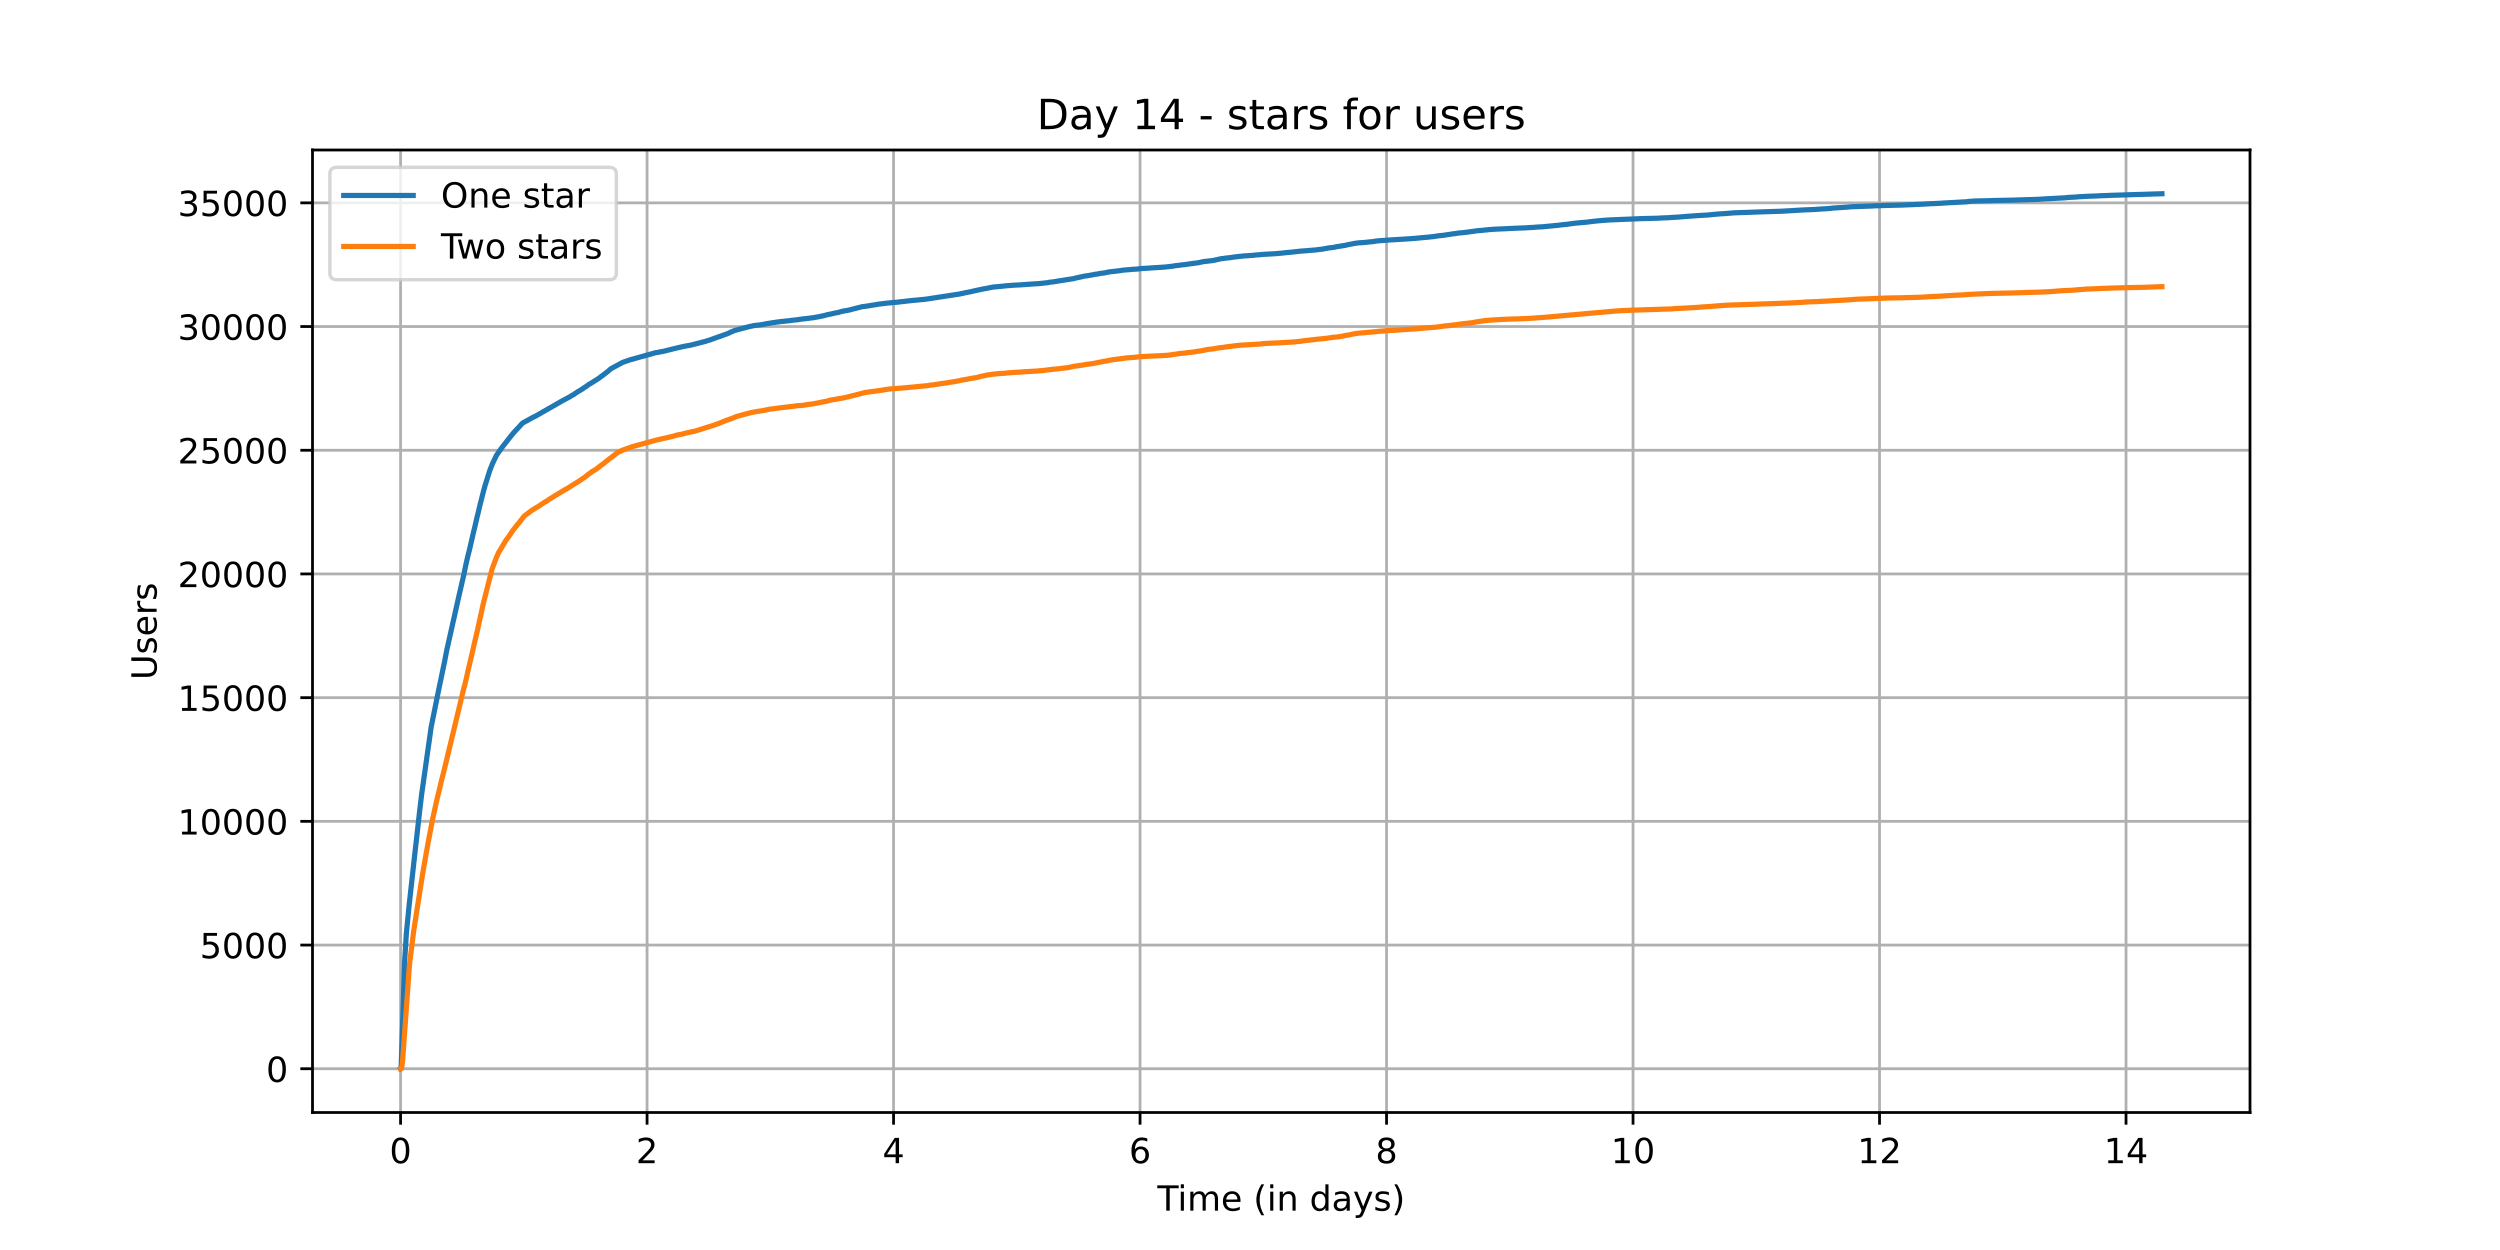 <?xml version="1.0" encoding="utf-8" standalone="no"?>
<!DOCTYPE svg PUBLIC "-//W3C//DTD SVG 1.1//EN"
  "http://www.w3.org/Graphics/SVG/1.1/DTD/svg11.dtd">
<!-- Created with matplotlib (https://matplotlib.org/) -->
<svg height="360pt" version="1.1" viewBox="0 0 720 360" width="720pt" xmlns="http://www.w3.org/2000/svg" xmlns:xlink="http://www.w3.org/1999/xlink">
 <defs>
  <style type="text/css">*{stroke-linecap:butt;stroke-linejoin:round;}</style>
 </defs>
 <g id="figure_1">
  <g id="patch_1">
   <path d="M 0 360 
L 720 360 
L 720 0 
L 0 0 
z
" style="fill:#ffffff;"/>
  </g>
  <g id="axes_1">
   <g id="patch_2">
    <path d="M 90 320.4 
L 648 320.4 
L 648 43.2 
L 90 43.2 
z
" style="fill:#ffffff;"/>
   </g>
   <g id="matplotlib.axis_1">
    <g id="xtick_1">
     <g id="line2d_1">
      <path clip-path="url(#p990f1ba5a4)" d="M 115.364 320.4 
L 115.364 43.2 
" style="fill:none;stroke:#b0b0b0;stroke-linecap:square;stroke-width:0.8;"/>
     </g>
     <g id="line2d_2">
      <defs>
       <path d="M 0 0 
L 0 3.5 
" id="mcb5323c55a" style="stroke:#000000;stroke-width:0.8;"/>
      </defs>
      <g>
       <use style="stroke:#000000;stroke-width:0.8;" x="115.364" xlink:href="#mcb5323c55a" y="320.4"/>
      </g>
     </g>
     <g id="text_1">
      <!-- 0 -->
      <g transform="translate(112.182 334.998)scale(0.1 -0.1)">
       <defs>
        <path d="M 31.781 66.406 
Q 24.172 66.406 20.328 58.906 
Q 16.5 51.422 16.5 36.375 
Q 16.5 21.391 20.328 13.891 
Q 24.172 6.391 31.781 6.391 
Q 39.453 6.391 43.281 13.891 
Q 47.125 21.391 47.125 36.375 
Q 47.125 51.422 43.281 58.906 
Q 39.453 66.406 31.781 66.406 
z
M 31.781 74.219 
Q 44.047 74.219 50.516 64.516 
Q 56.984 54.828 56.984 36.375 
Q 56.984 17.969 50.516 8.266 
Q 44.047 -1.422 31.781 -1.422 
Q 19.531 -1.422 13.062 8.266 
Q 6.594 17.969 6.594 36.375 
Q 6.594 54.828 13.062 64.516 
Q 19.531 74.219 31.781 74.219 
z
" id="DejaVuSans-48"/>
       </defs>
       <use xlink:href="#DejaVuSans-48"/>
      </g>
     </g>
    </g>
    <g id="xtick_2">
     <g id="line2d_3">
      <path clip-path="url(#p990f1ba5a4)" d="M 186.354 320.4 
L 186.354 43.2 
" style="fill:none;stroke:#b0b0b0;stroke-linecap:square;stroke-width:0.8;"/>
     </g>
     <g id="line2d_4">
      <g>
       <use style="stroke:#000000;stroke-width:0.8;" x="186.354" xlink:href="#mcb5323c55a" y="320.4"/>
      </g>
     </g>
     <g id="text_2">
      <!-- 2 -->
      <g transform="translate(183.173 334.998)scale(0.1 -0.1)">
       <defs>
        <path d="M 19.188 8.297 
L 53.609 8.297 
L 53.609 0 
L 7.328 0 
L 7.328 8.297 
Q 12.938 14.109 22.625 23.891 
Q 32.328 33.688 34.812 36.531 
Q 39.547 41.844 41.422 45.531 
Q 43.312 49.219 43.312 52.781 
Q 43.312 58.594 39.234 62.25 
Q 35.156 65.922 28.609 65.922 
Q 23.969 65.922 18.812 64.312 
Q 13.672 62.703 7.812 59.422 
L 7.812 69.391 
Q 13.766 71.781 18.938 73 
Q 24.125 74.219 28.422 74.219 
Q 39.75 74.219 46.484 68.547 
Q 53.219 62.891 53.219 53.422 
Q 53.219 48.922 51.531 44.891 
Q 49.859 40.875 45.406 35.406 
Q 44.188 33.984 37.641 27.219 
Q 31.109 20.453 19.188 8.297 
z
" id="DejaVuSans-50"/>
       </defs>
       <use xlink:href="#DejaVuSans-50"/>
      </g>
     </g>
    </g>
    <g id="xtick_3">
     <g id="line2d_5">
      <path clip-path="url(#p990f1ba5a4)" d="M 257.344 320.4 
L 257.344 43.2 
" style="fill:none;stroke:#b0b0b0;stroke-linecap:square;stroke-width:0.8;"/>
     </g>
     <g id="line2d_6">
      <g>
       <use style="stroke:#000000;stroke-width:0.8;" x="257.344" xlink:href="#mcb5323c55a" y="320.4"/>
      </g>
     </g>
     <g id="text_3">
      <!-- 4 -->
      <g transform="translate(254.163 334.998)scale(0.1 -0.1)">
       <defs>
        <path d="M 37.797 64.312 
L 12.891 25.391 
L 37.797 25.391 
z
M 35.203 72.906 
L 47.609 72.906 
L 47.609 25.391 
L 58.016 25.391 
L 58.016 17.188 
L 47.609 17.188 
L 47.609 0 
L 37.797 0 
L 37.797 17.188 
L 4.891 17.188 
L 4.891 26.703 
z
" id="DejaVuSans-52"/>
       </defs>
       <use xlink:href="#DejaVuSans-52"/>
      </g>
     </g>
    </g>
    <g id="xtick_4">
     <g id="line2d_7">
      <path clip-path="url(#p990f1ba5a4)" d="M 328.334 320.4 
L 328.334 43.2 
" style="fill:none;stroke:#b0b0b0;stroke-linecap:square;stroke-width:0.8;"/>
     </g>
     <g id="line2d_8">
      <g>
       <use style="stroke:#000000;stroke-width:0.8;" x="328.334" xlink:href="#mcb5323c55a" y="320.4"/>
      </g>
     </g>
     <g id="text_4">
      <!-- 6 -->
      <g transform="translate(325.153 334.998)scale(0.1 -0.1)">
       <defs>
        <path d="M 33.016 40.375 
Q 26.375 40.375 22.484 35.828 
Q 18.609 31.297 18.609 23.391 
Q 18.609 15.531 22.484 10.953 
Q 26.375 6.391 33.016 6.391 
Q 39.656 6.391 43.531 10.953 
Q 47.406 15.531 47.406 23.391 
Q 47.406 31.297 43.531 35.828 
Q 39.656 40.375 33.016 40.375 
z
M 52.594 71.297 
L 52.594 62.312 
Q 48.875 64.062 45.094 64.984 
Q 41.312 65.922 37.594 65.922 
Q 27.828 65.922 22.672 59.328 
Q 17.531 52.734 16.797 39.406 
Q 19.672 43.656 24.016 45.922 
Q 28.375 48.188 33.594 48.188 
Q 44.578 48.188 50.953 41.516 
Q 57.328 34.859 57.328 23.391 
Q 57.328 12.156 50.688 5.359 
Q 44.047 -1.422 33.016 -1.422 
Q 20.359 -1.422 13.672 8.266 
Q 6.984 17.969 6.984 36.375 
Q 6.984 53.656 15.188 63.938 
Q 23.391 74.219 37.203 74.219 
Q 40.922 74.219 44.703 73.484 
Q 48.484 72.75 52.594 71.297 
z
" id="DejaVuSans-54"/>
       </defs>
       <use xlink:href="#DejaVuSans-54"/>
      </g>
     </g>
    </g>
    <g id="xtick_5">
     <g id="line2d_9">
      <path clip-path="url(#p990f1ba5a4)" d="M 399.324 320.4 
L 399.324 43.2 
" style="fill:none;stroke:#b0b0b0;stroke-linecap:square;stroke-width:0.8;"/>
     </g>
     <g id="line2d_10">
      <g>
       <use style="stroke:#000000;stroke-width:0.8;" x="399.324" xlink:href="#mcb5323c55a" y="320.4"/>
      </g>
     </g>
     <g id="text_5">
      <!-- 8 -->
      <g transform="translate(396.143 334.998)scale(0.1 -0.1)">
       <defs>
        <path d="M 31.781 34.625 
Q 24.75 34.625 20.719 30.859 
Q 16.703 27.094 16.703 20.516 
Q 16.703 13.922 20.719 10.156 
Q 24.75 6.391 31.781 6.391 
Q 38.812 6.391 42.859 10.172 
Q 46.922 13.969 46.922 20.516 
Q 46.922 27.094 42.891 30.859 
Q 38.875 34.625 31.781 34.625 
z
M 21.922 38.812 
Q 15.578 40.375 12.031 44.719 
Q 8.5 49.078 8.5 55.328 
Q 8.5 64.062 14.719 69.141 
Q 20.953 74.219 31.781 74.219 
Q 42.672 74.219 48.875 69.141 
Q 55.078 64.062 55.078 55.328 
Q 55.078 49.078 51.531 44.719 
Q 48 40.375 41.703 38.812 
Q 48.828 37.156 52.797 32.312 
Q 56.781 27.484 56.781 20.516 
Q 56.781 9.906 50.312 4.234 
Q 43.844 -1.422 31.781 -1.422 
Q 19.734 -1.422 13.25 4.234 
Q 6.781 9.906 6.781 20.516 
Q 6.781 27.484 10.781 32.312 
Q 14.797 37.156 21.922 38.812 
z
M 18.312 54.391 
Q 18.312 48.734 21.844 45.562 
Q 25.391 42.391 31.781 42.391 
Q 38.141 42.391 41.719 45.562 
Q 45.312 48.734 45.312 54.391 
Q 45.312 60.062 41.719 63.234 
Q 38.141 66.406 31.781 66.406 
Q 25.391 66.406 21.844 63.234 
Q 18.312 60.062 18.312 54.391 
z
" id="DejaVuSans-56"/>
       </defs>
       <use xlink:href="#DejaVuSans-56"/>
      </g>
     </g>
    </g>
    <g id="xtick_6">
     <g id="line2d_11">
      <path clip-path="url(#p990f1ba5a4)" d="M 470.314 320.4 
L 470.314 43.2 
" style="fill:none;stroke:#b0b0b0;stroke-linecap:square;stroke-width:0.8;"/>
     </g>
     <g id="line2d_12">
      <g>
       <use style="stroke:#000000;stroke-width:0.8;" x="470.314" xlink:href="#mcb5323c55a" y="320.4"/>
      </g>
     </g>
     <g id="text_6">
      <!-- 10 -->
      <g transform="translate(463.952 334.998)scale(0.1 -0.1)">
       <defs>
        <path d="M 12.406 8.297 
L 28.516 8.297 
L 28.516 63.922 
L 10.984 60.406 
L 10.984 69.391 
L 28.422 72.906 
L 38.281 72.906 
L 38.281 8.297 
L 54.391 8.297 
L 54.391 0 
L 12.406 0 
z
" id="DejaVuSans-49"/>
       </defs>
       <use xlink:href="#DejaVuSans-49"/>
       <use x="63.623" xlink:href="#DejaVuSans-48"/>
      </g>
     </g>
    </g>
    <g id="xtick_7">
     <g id="line2d_13">
      <path clip-path="url(#p990f1ba5a4)" d="M 541.305 320.4 
L 541.305 43.2 
" style="fill:none;stroke:#b0b0b0;stroke-linecap:square;stroke-width:0.8;"/>
     </g>
     <g id="line2d_14">
      <g>
       <use style="stroke:#000000;stroke-width:0.8;" x="541.305" xlink:href="#mcb5323c55a" y="320.4"/>
      </g>
     </g>
     <g id="text_7">
      <!-- 12 -->
      <g transform="translate(534.942 334.998)scale(0.1 -0.1)">
       <use xlink:href="#DejaVuSans-49"/>
       <use x="63.623" xlink:href="#DejaVuSans-50"/>
      </g>
     </g>
    </g>
    <g id="xtick_8">
     <g id="line2d_15">
      <path clip-path="url(#p990f1ba5a4)" d="M 612.295 320.4 
L 612.295 43.2 
" style="fill:none;stroke:#b0b0b0;stroke-linecap:square;stroke-width:0.8;"/>
     </g>
     <g id="line2d_16">
      <g>
       <use style="stroke:#000000;stroke-width:0.8;" x="612.295" xlink:href="#mcb5323c55a" y="320.4"/>
      </g>
     </g>
     <g id="text_8">
      <!-- 14 -->
      <g transform="translate(605.932 334.998)scale(0.1 -0.1)">
       <use xlink:href="#DejaVuSans-49"/>
       <use x="63.623" xlink:href="#DejaVuSans-52"/>
      </g>
     </g>
    </g>
    <g id="text_9">
     <!-- Time (in days) -->
     <g transform="translate(333.327 348.677)scale(0.1 -0.1)">
      <defs>
       <path d="M -0.297 72.906 
L 61.375 72.906 
L 61.375 64.594 
L 35.5 64.594 
L 35.5 0 
L 25.594 0 
L 25.594 64.594 
L -0.297 64.594 
z
" id="DejaVuSans-84"/>
       <path d="M 9.422 54.688 
L 18.406 54.688 
L 18.406 0 
L 9.422 0 
z
M 9.422 75.984 
L 18.406 75.984 
L 18.406 64.594 
L 9.422 64.594 
z
" id="DejaVuSans-105"/>
       <path d="M 52 44.188 
Q 55.375 50.25 60.062 53.125 
Q 64.75 56 71.094 56 
Q 79.641 56 84.281 50.016 
Q 88.922 44.047 88.922 33.016 
L 88.922 0 
L 79.891 0 
L 79.891 32.719 
Q 79.891 40.578 77.094 44.375 
Q 74.312 48.188 68.609 48.188 
Q 61.625 48.188 57.562 43.547 
Q 53.516 38.922 53.516 30.906 
L 53.516 0 
L 44.484 0 
L 44.484 32.719 
Q 44.484 40.625 41.703 44.406 
Q 38.922 48.188 33.109 48.188 
Q 26.219 48.188 22.156 43.531 
Q 18.109 38.875 18.109 30.906 
L 18.109 0 
L 9.078 0 
L 9.078 54.688 
L 18.109 54.688 
L 18.109 46.188 
Q 21.188 51.219 25.484 53.609 
Q 29.781 56 35.688 56 
Q 41.656 56 45.828 52.969 
Q 50 49.953 52 44.188 
z
" id="DejaVuSans-109"/>
       <path d="M 56.203 29.594 
L 56.203 25.203 
L 14.891 25.203 
Q 15.484 15.922 20.484 11.062 
Q 25.484 6.203 34.422 6.203 
Q 39.594 6.203 44.453 7.469 
Q 49.312 8.734 54.109 11.281 
L 54.109 2.781 
Q 49.266 0.734 44.188 -0.344 
Q 39.109 -1.422 33.891 -1.422 
Q 20.797 -1.422 13.156 6.188 
Q 5.516 13.812 5.516 26.812 
Q 5.516 40.234 12.766 48.109 
Q 20.016 56 32.328 56 
Q 43.359 56 49.781 48.891 
Q 56.203 41.797 56.203 29.594 
z
M 47.219 32.234 
Q 47.125 39.594 43.094 43.984 
Q 39.062 48.391 32.422 48.391 
Q 24.906 48.391 20.391 44.141 
Q 15.875 39.891 15.188 32.172 
z
" id="DejaVuSans-101"/>
       <path id="DejaVuSans-32"/>
       <path d="M 31 75.875 
Q 24.469 64.656 21.281 53.656 
Q 18.109 42.672 18.109 31.391 
Q 18.109 20.125 21.312 9.062 
Q 24.516 -2 31 -13.188 
L 23.188 -13.188 
Q 15.875 -1.703 12.234 9.375 
Q 8.594 20.453 8.594 31.391 
Q 8.594 42.281 12.203 53.312 
Q 15.828 64.359 23.188 75.875 
z
" id="DejaVuSans-40"/>
       <path d="M 54.891 33.016 
L 54.891 0 
L 45.906 0 
L 45.906 32.719 
Q 45.906 40.484 42.875 44.328 
Q 39.844 48.188 33.797 48.188 
Q 26.516 48.188 22.312 43.547 
Q 18.109 38.922 18.109 30.906 
L 18.109 0 
L 9.078 0 
L 9.078 54.688 
L 18.109 54.688 
L 18.109 46.188 
Q 21.344 51.125 25.703 53.562 
Q 30.078 56 35.797 56 
Q 45.219 56 50.047 50.172 
Q 54.891 44.344 54.891 33.016 
z
" id="DejaVuSans-110"/>
       <path d="M 45.406 46.391 
L 45.406 75.984 
L 54.391 75.984 
L 54.391 0 
L 45.406 0 
L 45.406 8.203 
Q 42.578 3.328 38.25 0.953 
Q 33.938 -1.422 27.875 -1.422 
Q 17.969 -1.422 11.734 6.484 
Q 5.516 14.406 5.516 27.297 
Q 5.516 40.188 11.734 48.094 
Q 17.969 56 27.875 56 
Q 33.938 56 38.25 53.625 
Q 42.578 51.266 45.406 46.391 
z
M 14.797 27.297 
Q 14.797 17.391 18.875 11.75 
Q 22.953 6.109 30.078 6.109 
Q 37.203 6.109 41.297 11.75 
Q 45.406 17.391 45.406 27.297 
Q 45.406 37.203 41.297 42.844 
Q 37.203 48.484 30.078 48.484 
Q 22.953 48.484 18.875 42.844 
Q 14.797 37.203 14.797 27.297 
z
" id="DejaVuSans-100"/>
       <path d="M 34.281 27.484 
Q 23.391 27.484 19.188 25 
Q 14.984 22.516 14.984 16.5 
Q 14.984 11.719 18.141 8.906 
Q 21.297 6.109 26.703 6.109 
Q 34.188 6.109 38.703 11.406 
Q 43.219 16.703 43.219 25.484 
L 43.219 27.484 
z
M 52.203 31.203 
L 52.203 0 
L 43.219 0 
L 43.219 8.297 
Q 40.141 3.328 35.547 0.953 
Q 30.953 -1.422 24.312 -1.422 
Q 15.922 -1.422 10.953 3.297 
Q 6 8.016 6 15.922 
Q 6 25.141 12.172 29.828 
Q 18.359 34.516 30.609 34.516 
L 43.219 34.516 
L 43.219 35.406 
Q 43.219 41.609 39.141 45 
Q 35.062 48.391 27.688 48.391 
Q 23 48.391 18.547 47.266 
Q 14.109 46.141 10.016 43.891 
L 10.016 52.203 
Q 14.938 54.109 19.578 55.047 
Q 24.219 56 28.609 56 
Q 40.484 56 46.344 49.844 
Q 52.203 43.703 52.203 31.203 
z
" id="DejaVuSans-97"/>
       <path d="M 32.172 -5.078 
Q 28.375 -14.844 24.75 -17.812 
Q 21.141 -20.797 15.094 -20.797 
L 7.906 -20.797 
L 7.906 -13.281 
L 13.188 -13.281 
Q 16.891 -13.281 18.938 -11.516 
Q 21 -9.766 23.484 -3.219 
L 25.094 0.875 
L 2.984 54.688 
L 12.5 54.688 
L 29.594 11.922 
L 46.688 54.688 
L 56.203 54.688 
z
" id="DejaVuSans-121"/>
       <path d="M 44.281 53.078 
L 44.281 44.578 
Q 40.484 46.531 36.375 47.5 
Q 32.281 48.484 27.875 48.484 
Q 21.188 48.484 17.844 46.438 
Q 14.5 44.391 14.5 40.281 
Q 14.5 37.156 16.891 35.375 
Q 19.281 33.594 26.516 31.984 
L 29.594 31.297 
Q 39.156 29.25 43.188 25.516 
Q 47.219 21.781 47.219 15.094 
Q 47.219 7.469 41.188 3.016 
Q 35.156 -1.422 24.609 -1.422 
Q 20.219 -1.422 15.453 -0.562 
Q 10.688 0.297 5.422 2 
L 5.422 11.281 
Q 10.406 8.688 15.234 7.391 
Q 20.062 6.109 24.812 6.109 
Q 31.156 6.109 34.562 8.281 
Q 37.984 10.453 37.984 14.406 
Q 37.984 18.062 35.516 20.016 
Q 33.062 21.969 24.703 23.781 
L 21.578 24.516 
Q 13.234 26.266 9.516 29.906 
Q 5.812 33.547 5.812 39.891 
Q 5.812 47.609 11.281 51.797 
Q 16.75 56 26.812 56 
Q 31.781 56 36.172 55.266 
Q 40.578 54.547 44.281 53.078 
z
" id="DejaVuSans-115"/>
       <path d="M 8.016 75.875 
L 15.828 75.875 
Q 23.141 64.359 26.781 53.312 
Q 30.422 42.281 30.422 31.391 
Q 30.422 20.453 26.781 9.375 
Q 23.141 -1.703 15.828 -13.188 
L 8.016 -13.188 
Q 14.5 -2 17.703 9.062 
Q 20.906 20.125 20.906 31.391 
Q 20.906 42.672 17.703 53.656 
Q 14.5 64.656 8.016 75.875 
z
" id="DejaVuSans-41"/>
      </defs>
      <use xlink:href="#DejaVuSans-84"/>
      <use x="57.959" xlink:href="#DejaVuSans-105"/>
      <use x="85.742" xlink:href="#DejaVuSans-109"/>
      <use x="183.154" xlink:href="#DejaVuSans-101"/>
      <use x="244.678" xlink:href="#DejaVuSans-32"/>
      <use x="276.465" xlink:href="#DejaVuSans-40"/>
      <use x="315.479" xlink:href="#DejaVuSans-105"/>
      <use x="343.262" xlink:href="#DejaVuSans-110"/>
      <use x="406.641" xlink:href="#DejaVuSans-32"/>
      <use x="438.428" xlink:href="#DejaVuSans-100"/>
      <use x="501.904" xlink:href="#DejaVuSans-97"/>
      <use x="563.184" xlink:href="#DejaVuSans-121"/>
      <use x="622.363" xlink:href="#DejaVuSans-115"/>
      <use x="674.463" xlink:href="#DejaVuSans-41"/>
     </g>
    </g>
   </g>
   <g id="matplotlib.axis_2">
    <g id="ytick_1">
     <g id="line2d_17">
      <path clip-path="url(#p990f1ba5a4)" d="M 90 307.8 
L 648 307.8 
" style="fill:none;stroke:#b0b0b0;stroke-linecap:square;stroke-width:0.8;"/>
     </g>
     <g id="line2d_18">
      <defs>
       <path d="M 0 0 
L -3.5 0 
" id="m78ebb5dec0" style="stroke:#000000;stroke-width:0.8;"/>
      </defs>
      <g>
       <use style="stroke:#000000;stroke-width:0.8;" x="90" xlink:href="#m78ebb5dec0" y="307.8"/>
      </g>
     </g>
     <g id="text_10">
      <!-- 0 -->
      <g transform="translate(76.638 311.599)scale(0.1 -0.1)">
       <use xlink:href="#DejaVuSans-48"/>
      </g>
     </g>
    </g>
    <g id="ytick_2">
     <g id="line2d_19">
      <path clip-path="url(#p990f1ba5a4)" d="M 90 272.175 
L 648 272.175 
" style="fill:none;stroke:#b0b0b0;stroke-linecap:square;stroke-width:0.8;"/>
     </g>
     <g id="line2d_20">
      <g>
       <use style="stroke:#000000;stroke-width:0.8;" x="90" xlink:href="#m78ebb5dec0" y="272.175"/>
      </g>
     </g>
     <g id="text_11">
      <!-- 5000 -->
      <g transform="translate(57.55 275.974)scale(0.1 -0.1)">
       <defs>
        <path d="M 10.797 72.906 
L 49.516 72.906 
L 49.516 64.594 
L 19.828 64.594 
L 19.828 46.734 
Q 21.969 47.469 24.109 47.828 
Q 26.266 48.188 28.422 48.188 
Q 40.625 48.188 47.75 41.5 
Q 54.891 34.812 54.891 23.391 
Q 54.891 11.625 47.562 5.094 
Q 40.234 -1.422 26.906 -1.422 
Q 22.312 -1.422 17.547 -0.641 
Q 12.797 0.141 7.719 1.703 
L 7.719 11.625 
Q 12.109 9.234 16.797 8.062 
Q 21.484 6.891 26.703 6.891 
Q 35.156 6.891 40.078 11.328 
Q 45.016 15.766 45.016 23.391 
Q 45.016 31 40.078 35.438 
Q 35.156 39.891 26.703 39.891 
Q 22.75 39.891 18.812 39.016 
Q 14.891 38.141 10.797 36.281 
z
" id="DejaVuSans-53"/>
       </defs>
       <use xlink:href="#DejaVuSans-53"/>
       <use x="63.623" xlink:href="#DejaVuSans-48"/>
       <use x="127.246" xlink:href="#DejaVuSans-48"/>
       <use x="190.869" xlink:href="#DejaVuSans-48"/>
      </g>
     </g>
    </g>
    <g id="ytick_3">
     <g id="line2d_21">
      <path clip-path="url(#p990f1ba5a4)" d="M 90 236.549 
L 648 236.549 
" style="fill:none;stroke:#b0b0b0;stroke-linecap:square;stroke-width:0.8;"/>
     </g>
     <g id="line2d_22">
      <g>
       <use style="stroke:#000000;stroke-width:0.8;" x="90" xlink:href="#m78ebb5dec0" y="236.549"/>
      </g>
     </g>
     <g id="text_12">
      <!-- 10000 -->
      <g transform="translate(51.188 240.348)scale(0.1 -0.1)">
       <use xlink:href="#DejaVuSans-49"/>
       <use x="63.623" xlink:href="#DejaVuSans-48"/>
       <use x="127.246" xlink:href="#DejaVuSans-48"/>
       <use x="190.869" xlink:href="#DejaVuSans-48"/>
       <use x="254.492" xlink:href="#DejaVuSans-48"/>
      </g>
     </g>
    </g>
    <g id="ytick_4">
     <g id="line2d_23">
      <path clip-path="url(#p990f1ba5a4)" d="M 90 200.924 
L 648 200.924 
" style="fill:none;stroke:#b0b0b0;stroke-linecap:square;stroke-width:0.8;"/>
     </g>
     <g id="line2d_24">
      <g>
       <use style="stroke:#000000;stroke-width:0.8;" x="90" xlink:href="#m78ebb5dec0" y="200.924"/>
      </g>
     </g>
     <g id="text_13">
      <!-- 15000 -->
      <g transform="translate(51.188 204.723)scale(0.1 -0.1)">
       <use xlink:href="#DejaVuSans-49"/>
       <use x="63.623" xlink:href="#DejaVuSans-53"/>
       <use x="127.246" xlink:href="#DejaVuSans-48"/>
       <use x="190.869" xlink:href="#DejaVuSans-48"/>
       <use x="254.492" xlink:href="#DejaVuSans-48"/>
      </g>
     </g>
    </g>
    <g id="ytick_5">
     <g id="line2d_25">
      <path clip-path="url(#p990f1ba5a4)" d="M 90 165.298 
L 648 165.298 
" style="fill:none;stroke:#b0b0b0;stroke-linecap:square;stroke-width:0.8;"/>
     </g>
     <g id="line2d_26">
      <g>
       <use style="stroke:#000000;stroke-width:0.8;" x="90" xlink:href="#m78ebb5dec0" y="165.298"/>
      </g>
     </g>
     <g id="text_14">
      <!-- 20000 -->
      <g transform="translate(51.188 169.098)scale(0.1 -0.1)">
       <use xlink:href="#DejaVuSans-50"/>
       <use x="63.623" xlink:href="#DejaVuSans-48"/>
       <use x="127.246" xlink:href="#DejaVuSans-48"/>
       <use x="190.869" xlink:href="#DejaVuSans-48"/>
       <use x="254.492" xlink:href="#DejaVuSans-48"/>
      </g>
     </g>
    </g>
    <g id="ytick_6">
     <g id="line2d_27">
      <path clip-path="url(#p990f1ba5a4)" d="M 90 129.673 
L 648 129.673 
" style="fill:none;stroke:#b0b0b0;stroke-linecap:square;stroke-width:0.8;"/>
     </g>
     <g id="line2d_28">
      <g>
       <use style="stroke:#000000;stroke-width:0.8;" x="90" xlink:href="#m78ebb5dec0" y="129.673"/>
      </g>
     </g>
     <g id="text_15">
      <!-- 25000 -->
      <g transform="translate(51.188 133.472)scale(0.1 -0.1)">
       <use xlink:href="#DejaVuSans-50"/>
       <use x="63.623" xlink:href="#DejaVuSans-53"/>
       <use x="127.246" xlink:href="#DejaVuSans-48"/>
       <use x="190.869" xlink:href="#DejaVuSans-48"/>
       <use x="254.492" xlink:href="#DejaVuSans-48"/>
      </g>
     </g>
    </g>
    <g id="ytick_7">
     <g id="line2d_29">
      <path clip-path="url(#p990f1ba5a4)" d="M 90 94.047 
L 648 94.047 
" style="fill:none;stroke:#b0b0b0;stroke-linecap:square;stroke-width:0.8;"/>
     </g>
     <g id="line2d_30">
      <g>
       <use style="stroke:#000000;stroke-width:0.8;" x="90" xlink:href="#m78ebb5dec0" y="94.047"/>
      </g>
     </g>
     <g id="text_16">
      <!-- 30000 -->
      <g transform="translate(51.188 97.847)scale(0.1 -0.1)">
       <defs>
        <path d="M 40.578 39.312 
Q 47.656 37.797 51.625 33 
Q 55.609 28.219 55.609 21.188 
Q 55.609 10.406 48.188 4.484 
Q 40.766 -1.422 27.094 -1.422 
Q 22.516 -1.422 17.656 -0.516 
Q 12.797 0.391 7.625 2.203 
L 7.625 11.719 
Q 11.719 9.328 16.594 8.109 
Q 21.484 6.891 26.812 6.891 
Q 36.078 6.891 40.938 10.547 
Q 45.797 14.203 45.797 21.188 
Q 45.797 27.641 41.281 31.266 
Q 36.766 34.906 28.719 34.906 
L 20.219 34.906 
L 20.219 43.016 
L 29.109 43.016 
Q 36.375 43.016 40.234 45.922 
Q 44.094 48.828 44.094 54.297 
Q 44.094 59.906 40.109 62.906 
Q 36.141 65.922 28.719 65.922 
Q 24.656 65.922 20.016 65.031 
Q 15.375 64.156 9.812 62.312 
L 9.812 71.094 
Q 15.438 72.656 20.344 73.438 
Q 25.25 74.219 29.594 74.219 
Q 40.828 74.219 47.359 69.109 
Q 53.906 64.016 53.906 55.328 
Q 53.906 49.266 50.438 45.094 
Q 46.969 40.922 40.578 39.312 
z
" id="DejaVuSans-51"/>
       </defs>
       <use xlink:href="#DejaVuSans-51"/>
       <use x="63.623" xlink:href="#DejaVuSans-48"/>
       <use x="127.246" xlink:href="#DejaVuSans-48"/>
       <use x="190.869" xlink:href="#DejaVuSans-48"/>
       <use x="254.492" xlink:href="#DejaVuSans-48"/>
      </g>
     </g>
    </g>
    <g id="ytick_8">
     <g id="line2d_31">
      <path clip-path="url(#p990f1ba5a4)" d="M 90 58.422 
L 648 58.422 
" style="fill:none;stroke:#b0b0b0;stroke-linecap:square;stroke-width:0.8;"/>
     </g>
     <g id="line2d_32">
      <g>
       <use style="stroke:#000000;stroke-width:0.8;" x="90" xlink:href="#m78ebb5dec0" y="58.422"/>
      </g>
     </g>
     <g id="text_17">
      <!-- 35000 -->
      <g transform="translate(51.188 62.221)scale(0.1 -0.1)">
       <use xlink:href="#DejaVuSans-51"/>
       <use x="63.623" xlink:href="#DejaVuSans-53"/>
       <use x="127.246" xlink:href="#DejaVuSans-48"/>
       <use x="190.869" xlink:href="#DejaVuSans-48"/>
       <use x="254.492" xlink:href="#DejaVuSans-48"/>
      </g>
     </g>
    </g>
    <g id="text_18">
     <!-- Users -->
     <g transform="translate(45.108 195.801)rotate(-90)scale(0.1 -0.1)">
      <defs>
       <path d="M 8.688 72.906 
L 18.609 72.906 
L 18.609 28.609 
Q 18.609 16.891 22.844 11.734 
Q 27.094 6.594 36.625 6.594 
Q 46.094 6.594 50.344 11.734 
Q 54.594 16.891 54.594 28.609 
L 54.594 72.906 
L 64.5 72.906 
L 64.5 27.391 
Q 64.5 13.141 57.438 5.859 
Q 50.391 -1.422 36.625 -1.422 
Q 22.797 -1.422 15.734 5.859 
Q 8.688 13.141 8.688 27.391 
z
" id="DejaVuSans-85"/>
       <path d="M 41.109 46.297 
Q 39.594 47.172 37.812 47.578 
Q 36.031 48 33.891 48 
Q 26.266 48 22.188 43.047 
Q 18.109 38.094 18.109 28.812 
L 18.109 0 
L 9.078 0 
L 9.078 54.688 
L 18.109 54.688 
L 18.109 46.188 
Q 20.953 51.172 25.484 53.578 
Q 30.031 56 36.531 56 
Q 37.453 56 38.578 55.875 
Q 39.703 55.766 41.062 55.516 
z
" id="DejaVuSans-114"/>
      </defs>
      <use xlink:href="#DejaVuSans-85"/>
      <use x="73.193" xlink:href="#DejaVuSans-115"/>
      <use x="125.293" xlink:href="#DejaVuSans-101"/>
      <use x="186.816" xlink:href="#DejaVuSans-114"/>
      <use x="227.93" xlink:href="#DejaVuSans-115"/>
     </g>
    </g>
   </g>
   <g id="line2d_33">
    <path clip-path="url(#p990f1ba5a4)" d="M 115.364 307.8 
L 115.452 307.764 
L 115.525 307.323 
L 115.769 300.54 
L 116.526 276.948 
L 117.039 268.762 
L 117.846 260.539 
L 119.629 244.465 
L 120.019 241.074 
L 120.752 234.511 
L 121.412 228.911 
L 124.172 209.41 
L 126.494 197.917 
L 126.787 196.535 
L 127.913 191.127 
L 128.06 190.421 
L 128.597 187.621 
L 128.939 186.047 
L 132.091 171.989 
L 133.63 165.298 
L 134.119 162.876 
L 134.803 159.883 
L 135.145 158.594 
L 136.489 152.772 
L 136.708 151.939 
L 137.393 148.946 
L 137.613 148.07 
L 138.272 145.312 
L 139.25 141.458 
L 139.69 139.855 
L 139.787 139.555 
L 141.033 135.565 
L 141.864 133.463 
L 142.597 131.946 
L 142.939 131.205 
L 143.355 130.585 
L 143.966 129.709 
L 144.577 128.868 
L 146.238 126.744 
L 147.264 125.433 
L 147.338 125.341 
L 148.046 124.493 
L 148.193 124.336 
L 149.781 122.64 
L 150.245 122.099 
L 150.514 121.842 
L 153.714 120.075 
L 154.008 119.969 
L 161.538 115.665 
L 161.928 115.437 
L 163.956 114.361 
L 164.127 114.268 
L 164.762 113.862 
L 165.299 113.599 
L 165.617 113.321 
L 166.13 113.014 
L 166.35 112.858 
L 166.569 112.701 
L 166.79 112.608 
L 167.376 112.231 
L 167.718 112.031 
L 168.084 111.768 
L 168.353 111.582 
L 168.988 111.176 
L 169.232 110.998 
L 169.55 110.72 
L 170.087 110.449 
L 172.58 108.875 
L 172.897 108.597 
L 173.802 107.941 
L 175.097 106.937 
L 175.268 106.794 
L 175.463 106.616 
L 175.659 106.445 
L 175.976 106.174 
L 176.465 105.918 
L 179.3 104.379 
L 181.182 103.723 
L 181.377 103.652 
L 188.804 101.579 
L 189.585 101.479 
L 189.756 101.429 
L 190.147 101.322 
L 190.904 101.215 
L 193.787 100.496 
L 194.226 100.389 
L 194.593 100.296 
L 196.278 99.911 
L 196.767 99.805 
L 197.133 99.719 
L 197.768 99.612 
L 198.868 99.406 
L 199.309 99.313 
L 199.553 99.242 
L 202.631 98.451 
L 203.071 98.344 
L 203.608 98.159 
L 203.925 98.059 
L 204.341 97.945 
L 204.634 97.838 
L 205.172 97.646 
L 206.858 97.04 
L 207.298 96.905 
L 207.543 96.812 
L 207.836 96.698 
L 209.571 96.078 
L 210.72 95.529 
L 210.965 95.43 
L 211.6 95.18 
L 211.991 95.081 
L 212.431 94.945 
L 216.12 93.976 
L 216.731 93.876 
L 217 93.784 
L 217.66 93.705 
L 218.588 93.599 
L 219.272 93.513 
L 219.834 93.413 
L 220.029 93.378 
L 220.518 93.278 
L 220.86 93.207 
L 221.568 93.1 
L 222.496 92.943 
L 223.279 92.843 
L 223.596 92.779 
L 224.451 92.679 
L 224.671 92.63 
L 225.796 92.523 
L 226.456 92.444 
L 227.581 92.337 
L 227.776 92.295 
L 228.582 92.188 
L 229.095 92.152 
L 229.901 92.045 
L 230.194 91.995 
L 230.951 91.889 
L 231.587 91.817 
L 232.613 91.71 
L 233.37 91.604 
L 234.128 91.504 
L 234.372 91.482 
L 234.86 91.376 
L 235.666 91.247 
L 236.131 91.14 
L 236.424 91.083 
L 236.937 90.984 
L 237.157 90.927 
L 237.572 90.841 
L 237.743 90.791 
L 238.11 90.684 
L 238.305 90.613 
L 238.965 90.506 
L 240.723 90.107 
L 241.407 90.008 
L 241.7 89.886 
L 242.067 89.801 
L 242.238 89.73 
L 243.411 89.495 
L 244.12 89.388 
L 244.34 89.324 
L 244.853 89.231 
L 245.122 89.138 
L 248.324 88.326 
L 249.204 88.226 
L 249.498 88.176 
L 250.279 88.062 
L 251.305 87.877 
L 252.087 87.77 
L 253.137 87.578 
L 254.114 87.471 
L 254.823 87.378 
L 255.678 87.272 
L 256.166 87.243 
L 257.045 87.143 
L 257.29 87.129 
L 258.511 87.029 
L 258.682 86.994 
L 259.341 86.915 
L 260.416 86.808 
L 261.149 86.709 
L 262.175 86.602 
L 262.835 86.523 
L 264.056 86.424 
L 264.3 86.395 
L 265.375 86.288 
L 265.912 86.245 
L 266.816 86.139 
L 276.612 84.635 
L 276.807 84.557 
L 277.443 84.45 
L 277.859 84.336 
L 278.934 84.136 
L 279.472 84.03 
L 281.281 83.609 
L 281.843 83.502 
L 283.333 83.182 
L 284.017 83.075 
L 285.436 82.783 
L 285.948 82.676 
L 286.486 82.633 
L 287.659 82.526 
L 288.245 82.469 
L 289.271 82.362 
L 289.882 82.298 
L 291.324 82.191 
L 291.885 82.141 
L 294.06 82.035 
L 294.622 81.985 
L 296.136 81.878 
L 296.674 81.835 
L 298.383 81.728 
L 298.872 81.7 
L 300.093 81.593 
L 300.777 81.507 
L 301.828 81.4 
L 302.219 81.286 
L 303.318 81.187 
L 303.636 81.123 
L 304.271 81.016 
L 305.101 80.88 
L 305.834 80.773 
L 306.127 80.724 
L 306.811 80.617 
L 307.74 80.46 
L 308.472 80.353 
L 309.327 80.218 
L 309.694 80.111 
L 310.11 79.997 
L 310.696 79.89 
L 312.406 79.505 
L 313.261 79.398 
L 314.214 79.227 
L 314.8 79.128 
L 315.166 79.028 
L 315.997 78.921 
L 317.072 78.721 
L 318 78.615 
L 319.466 78.301 
L 320.491 78.194 
L 321.127 78.123 
L 321.982 78.016 
L 322.666 77.931 
L 323.301 77.824 
L 323.912 77.76 
L 325.329 77.653 
L 325.963 77.581 
L 327.673 77.475 
L 328.455 77.361 
L 328.968 77.325 
L 330.898 77.218 
L 331.484 77.161 
L 333.34 77.054 
L 333.854 77.019 
L 335.49 76.912 
L 336.101 76.848 
L 337.005 76.741 
L 337.567 76.691 
L 338.129 76.591 
L 338.446 76.527 
L 339.399 76.42 
L 340.156 76.313 
L 341.06 76.22 
L 341.231 76.199 
L 341.988 76.092 
L 342.77 75.978 
L 343.576 75.871 
L 344.309 75.772 
L 345.139 75.665 
L 346.654 75.33 
L 347.729 75.223 
L 348.462 75.123 
L 349.439 75.016 
L 351.272 74.596 
L 351.785 74.489 
L 352.273 74.461 
L 352.811 74.354 
L 353.397 74.297 
L 354.349 74.19 
L 355.131 74.069 
L 355.986 73.962 
L 356.67 73.876 
L 357.696 73.777 
L 357.989 73.727 
L 359.723 73.62 
L 359.968 73.606 
L 361.165 73.506 
L 361.482 73.449 
L 363.021 73.342 
L 363.656 73.271 
L 365.366 73.164 
L 365.806 73.15 
L 367.614 73.043 
L 368.224 72.979 
L 369.47 72.872 
L 370.178 72.779 
L 371.4 72.672 
L 371.939 72.622 
L 372.867 72.515 
L 373.454 72.458 
L 374.334 72.352 
L 374.895 72.302 
L 376.434 72.195 
L 377.045 72.131 
L 378.412 72.024 
L 378.974 71.974 
L 379.78 71.867 
L 380.049 71.831 
L 380.953 71.732 
L 381.27 71.668 
L 381.783 71.561 
L 382.027 71.532 
L 382.516 71.425 
L 383.176 71.347 
L 384.153 71.24 
L 384.519 71.147 
L 385.008 71.041 
L 385.765 70.934 
L 386.328 70.827 
L 386.597 70.791 
L 387.428 70.663 
L 387.819 70.563 
L 388.039 70.499 
L 388.576 70.392 
L 389.481 70.235 
L 389.945 70.129 
L 390.727 70.015 
L 391.655 69.908 
L 392.095 69.893 
L 393.415 69.787 
L 394.099 69.701 
L 395.345 69.594 
L 396.273 69.43 
L 397.348 69.323 
L 397.861 69.288 
L 399.4 69.181 
L 399.986 69.124 
L 401.794 69.017 
L 402.283 68.989 
L 404.09 68.882 
L 404.603 68.846 
L 406.313 68.739 
L 406.826 68.704 
L 408.071 68.597 
L 408.658 68.54 
L 409.757 68.433 
L 410.294 68.39 
L 411.516 68.283 
L 411.809 68.233 
L 412.981 68.126 
L 413.934 67.955 
L 414.838 67.849 
L 415.351 67.813 
L 416.059 67.713 
L 416.352 67.656 
L 417.159 67.549 
L 417.916 67.435 
L 418.527 67.328 
L 419.064 67.286 
L 419.651 67.179 
L 419.969 67.115 
L 421.312 67.008 
L 421.948 66.937 
L 422.803 66.83 
L 423.609 66.701 
L 424.538 66.595 
L 424.856 66.53 
L 425.54 66.445 
L 426.859 66.338 
L 427.47 66.274 
L 428.521 66.167 
L 429.132 66.103 
L 430.744 65.996 
L 431.209 65.975 
L 433.798 65.868 
L 434.042 65.846 
L 436.167 65.747 
L 436.412 65.732 
L 439.294 65.625 
L 439.807 65.59 
L 441.712 65.483 
L 442.323 65.419 
L 444.302 65.312 
L 444.888 65.255 
L 445.891 65.155 
L 447.84 64.97 
L 448.89 64.87 
L 449.159 64.827 
L 449.965 64.721 
L 450.209 64.699 
L 451.381 64.592 
L 452.212 64.464 
L 453.018 64.357 
L 453.726 64.265 
L 454.996 64.158 
L 455.607 64.094 
L 456.902 63.987 
L 457.562 63.908 
L 458.417 63.801 
L 458.686 63.766 
L 459.615 63.659 
L 460.201 63.602 
L 461.448 63.495 
L 461.985 63.452 
L 463.427 63.345 
L 463.867 63.331 
L 466.408 63.224 
L 466.897 63.196 
L 469.731 63.089 
L 470.171 63.075 
L 472.491 62.968 
L 472.931 62.954 
L 477.475 62.847 
L 478.036 62.797 
L 480.748 62.69 
L 481.334 62.633 
L 483.288 62.526 
L 483.826 62.483 
L 485.12 62.376 
L 485.731 62.312 
L 487.368 62.213 
L 487.612 62.184 
L 489.2 62.077 
L 489.713 62.042 
L 491.57 61.942 
L 491.814 61.928 
L 492.938 61.821 
L 493.231 61.771 
L 493.744 61.735 
L 494.868 61.635 
L 495.137 61.607 
L 496.921 61.5 
L 497.483 61.45 
L 498.851 61.35 
L 499.12 61.308 
L 502.077 61.201 
L 502.492 61.194 
L 505.423 61.087 
L 505.643 61.073 
L 508.916 60.966 
L 509.356 60.951 
L 512.727 60.845 
L 513.191 60.823 
L 515.097 60.716 
L 515.561 60.695 
L 517.198 60.588 
L 517.686 60.56 
L 519.567 60.453 
L 520.007 60.438 
L 522.449 60.339 
L 522.694 60.317 
L 524.282 60.21 
L 524.794 60.175 
L 526.627 60.068 
L 527.213 60.011 
L 528.068 59.904 
L 528.558 59.876 
L 530.268 59.769 
L 530.781 59.733 
L 532.369 59.626 
L 533.005 59.555 
L 535.741 59.448 
L 536.181 59.434 
L 539.308 59.327 
L 539.845 59.284 
L 543.021 59.177 
L 543.46 59.163 
L 547.906 59.056 
L 548.395 59.028 
L 551.204 58.921 
L 551.717 58.885 
L 554.355 58.778 
L 554.55 58.75 
L 556.627 58.643 
L 557.091 58.622 
L 559.217 58.522 
L 559.486 58.486 
L 561.464 58.379 
L 561.929 58.358 
L 563.786 58.251 
L 564.274 58.223 
L 566.326 58.116 
L 567.083 58.009 
L 568.476 57.902 
L 568.94 57.881 
L 573.654 57.781 
L 573.923 57.752 
L 579.371 57.645 
L 579.786 57.638 
L 583.084 57.531 
L 583.524 57.517 
L 586.749 57.41 
L 587.213 57.389 
L 588.874 57.282 
L 589.363 57.254 
L 591.537 57.147 
L 592.05 57.111 
L 594.2 57.004 
L 594.689 56.976 
L 595.617 56.869 
L 596.105 56.84 
L 598.084 56.733 
L 598.695 56.669 
L 600.747 56.562 
L 601.26 56.527 
L 604.216 56.42 
L 604.729 56.384 
L 607.587 56.277 
L 608.076 56.249 
L 611.741 56.142 
L 612.205 56.121 
L 615.552 56.014 
L 615.967 56.007 
L 619.216 55.907 
L 619.46 55.893 
L 622.636 55.8 
L 622.636 55.8 
" style="fill:none;stroke:#1f77b4;stroke-linecap:square;stroke-width:1.5;"/>
   </g>
   <g id="line2d_34">
    <path clip-path="url(#p990f1ba5a4)" d="M 115.364 307.8 
L 115.598 307.714 
L 115.696 307.437 
L 115.891 306.133 
L 116.062 303.888 
L 117.944 277.697 
L 119.116 268.299 
L 121.29 254.319 
L 121.705 251.783 
L 122.096 249.431 
L 123.293 242.727 
L 123.904 239.556 
L 124.588 235.901 
L 125.883 230.072 
L 126.103 229.182 
L 126.738 226.553 
L 127.275 224.287 
L 127.791 222.292 
L 128.451 219.556 
L 128.793 218.174 
L 129.037 217.14 
L 132.848 201.273 
L 133.557 198.309 
L 133.899 197.098 
L 134.216 195.765 
L 134.729 193.45 
L 135.707 189.288 
L 136.22 187.03 
L 137.002 183.645 
L 137.442 181.814 
L 138.467 177.14 
L 139.152 173.984 
L 141.717 163.873 
L 143.061 160.304 
L 143.159 160.161 
L 143.526 159.256 
L 145.749 155.551 
L 146.116 155.102 
L 146.873 154.005 
L 147.386 153.264 
L 147.704 152.744 
L 148.095 152.274 
L 149.097 151.005 
L 149.341 150.742 
L 150.611 149.089 
L 150.831 148.818 
L 151.051 148.569 
L 151.467 148.255 
L 152.2 147.721 
L 152.419 147.543 
L 153.47 146.773 
L 153.984 146.517 
L 154.4 146.196 
L 154.645 146.089 
L 155.159 145.79 
L 156.455 144.899 
L 157.067 144.507 
L 157.58 144.265 
L 157.898 143.98 
L 158.191 143.781 
L 162.49 141.173 
L 162.954 140.895 
L 163.223 140.788 
L 165.152 139.548 
L 165.69 139.213 
L 165.91 139.114 
L 167.449 138.109 
L 167.742 137.86 
L 168.133 137.632 
L 168.915 137.054 
L 169.257 136.748 
L 170.014 136.207 
L 170.185 136.093 
L 170.38 135.986 
L 170.576 135.751 
L 171.113 135.487 
L 171.333 135.352 
L 171.455 135.266 
L 171.651 135.159 
L 171.895 134.981 
L 172.189 134.739 
L 172.433 134.568 
L 172.946 134.133 
L 173.728 133.577 
L 173.948 133.414 
L 174.29 133.1 
L 175.83 131.889 
L 176.025 131.796 
L 177.956 130.257 
L 178.64 129.958 
L 179.056 129.744 
L 179.691 129.502 
L 181.524 128.868 
L 181.841 128.725 
L 182.159 128.633 
L 182.403 128.561 
L 182.794 128.454 
L 183.161 128.348 
L 188.584 126.866 
L 188.974 126.759 
L 190.757 126.345 
L 191.271 126.239 
L 193.2 125.79 
L 193.738 125.69 
L 194.251 125.505 
L 194.642 125.405 
L 194.91 125.312 
L 196.009 125.099 
L 196.571 125.006 
L 196.767 124.942 
L 197.133 124.835 
L 199.112 124.372 
L 199.724 124.265 
L 200.042 124.201 
L 205.563 122.469 
L 205.856 122.355 
L 207.494 121.771 
L 207.836 121.607 
L 208.79 121.223 
L 209.107 121.08 
L 209.498 120.98 
L 209.792 120.866 
L 211.257 120.325 
L 212.089 119.969 
L 212.431 119.862 
L 216.487 118.779 
L 217.147 118.672 
L 218.246 118.458 
L 219.15 118.351 
L 220.152 118.166 
L 220.689 118.066 
L 220.909 118.009 
L 221.373 117.902 
L 222.155 117.788 
L 223.059 117.681 
L 223.84 117.567 
L 224.597 117.46 
L 225.625 117.354 
L 226.285 117.268 
L 227.092 117.168 
L 227.385 117.118 
L 228.509 117.012 
L 228.704 116.983 
L 229.364 116.883 
L 229.633 116.848 
L 231.147 116.748 
L 231.465 116.691 
L 232.173 116.584 
L 233.028 116.449 
L 233.981 116.342 
L 235.227 116.092 
L 235.886 115.986 
L 236.302 115.864 
L 236.937 115.765 
L 237.157 115.708 
L 237.768 115.615 
L 238.012 115.544 
L 238.452 115.444 
L 238.965 115.266 
L 239.673 115.159 
L 240.601 115.002 
L 241.139 114.895 
L 242.018 114.746 
L 242.726 114.639 
L 244.756 114.162 
L 245.22 114.055 
L 249.058 113.057 
L 249.815 112.95 
L 250.597 112.836 
L 251.452 112.729 
L 252.111 112.651 
L 252.795 112.544 
L 253.552 112.437 
L 254.31 112.33 
L 254.481 112.273 
L 255.262 112.167 
L 256.044 112.045 
L 257.436 111.939 
L 257.68 111.917 
L 258.877 111.817 
L 259.122 111.803 
L 260.563 111.696 
L 260.783 111.682 
L 261.784 111.575 
L 262.346 111.525 
L 263.519 111.418 
L 264.178 111.34 
L 265.424 111.233 
L 266.034 111.169 
L 267.159 111.062 
L 267.476 110.998 
L 268.136 110.891 
L 268.649 110.856 
L 269.357 110.749 
L 270.139 110.628 
L 270.823 110.521 
L 271.018 110.478 
L 271.848 110.371 
L 272.532 110.286 
L 273.119 110.193 
L 273.314 110.15 
L 273.974 110.043 
L 274.755 109.929 
L 275.317 109.822 
L 276.221 109.666 
L 276.588 109.573 
L 276.783 109.509 
L 277.492 109.402 
L 277.785 109.331 
L 278.494 109.224 
L 279.789 108.953 
L 280.62 108.853 
L 280.938 108.789 
L 281.451 108.69 
L 281.794 108.611 
L 282.087 108.504 
L 282.283 108.44 
L 282.845 108.333 
L 284.311 108.013 
L 285.02 107.906 
L 285.264 107.877 
L 286.071 107.77 
L 286.339 107.735 
L 287.317 107.628 
L 287.585 107.599 
L 289.467 107.492 
L 290.175 107.4 
L 291.519 107.293 
L 292.032 107.257 
L 293.938 107.15 
L 294.499 107.101 
L 296.38 106.994 
L 296.893 106.958 
L 298.799 106.858 
L 299.092 106.808 
L 300.582 106.709 
L 300.899 106.637 
L 301.901 106.531 
L 302.219 106.474 
L 303.147 106.367 
L 303.685 106.324 
L 304.686 106.217 
L 304.955 106.181 
L 305.81 106.075 
L 306.445 106.003 
L 307.519 105.896 
L 309.254 105.505 
L 309.987 105.405 
L 310.256 105.362 
L 310.94 105.255 
L 311.624 105.17 
L 312.259 105.07 
L 312.65 104.956 
L 313.627 104.849 
L 314.238 104.785 
L 314.751 104.685 
L 315.02 104.642 
L 315.606 104.536 
L 316.754 104.308 
L 317.34 104.201 
L 317.756 104.087 
L 318.513 103.994 
L 318.684 103.944 
L 319.246 103.844 
L 319.612 103.752 
L 320.174 103.666 
L 320.321 103.616 
L 321.224 103.51 
L 321.982 103.403 
L 322.69 103.31 
L 323.521 103.21 
L 323.814 103.153 
L 324.791 103.046 
L 325.28 103.018 
L 326.721 102.911 
L 327.405 102.826 
L 328.48 102.726 
L 328.699 102.712 
L 330.556 102.605 
L 331.02 102.583 
L 333.389 102.476 
L 333.829 102.462 
L 335.783 102.355 
L 336.32 102.313 
L 337.151 102.206 
L 337.958 102.077 
L 338.837 101.971 
L 339.789 101.807 
L 341.158 101.7 
L 341.939 101.579 
L 342.965 101.472 
L 343.625 101.393 
L 344.284 101.287 
L 344.479 101.251 
L 345.115 101.144 
L 345.847 101.044 
L 346.458 100.937 
L 347.9 100.624 
L 349.097 100.517 
L 349.878 100.403 
L 350.343 100.296 
L 351.174 100.168 
L 352.126 100.061 
L 353.006 99.919 
L 353.959 99.812 
L 354.227 99.776 
L 355.009 99.669 
L 355.693 99.584 
L 356.694 99.477 
L 357.281 99.42 
L 358.917 99.313 
L 359.357 99.299 
L 360.945 99.192 
L 361.409 99.17 
L 363.143 99.064 
L 363.901 98.957 
L 365.708 98.85 
L 366.148 98.836 
L 368.469 98.736 
L 368.713 98.707 
L 370.74 98.6 
L 371.253 98.565 
L 372.941 98.458 
L 373.601 98.38 
L 374.651 98.273 
L 375.554 98.123 
L 376.605 98.016 
L 377.313 97.924 
L 378.461 97.817 
L 378.754 97.774 
L 379.658 97.667 
L 380.22 97.617 
L 381.294 97.51 
L 381.564 97.475 
L 382.418 97.375 
L 382.687 97.332 
L 383.42 97.225 
L 384.153 97.125 
L 385.375 97.026 
L 385.595 96.969 
L 386.352 96.862 
L 387.721 96.577 
L 388.454 96.47 
L 390.018 96.128 
L 390.775 96.021 
L 391.435 95.943 
L 392.657 95.843 
L 392.901 95.822 
L 393.977 95.715 
L 394.465 95.686 
L 395.541 95.579 
L 396.078 95.537 
L 397.031 95.43 
L 397.592 95.38 
L 398.985 95.273 
L 399.547 95.223 
L 401.525 95.116 
L 402.014 95.088 
L 403.382 94.981 
L 403.846 94.959 
L 405.531 94.853 
L 406.044 94.817 
L 407.852 94.71 
L 408.487 94.639 
L 409.757 94.532 
L 410.392 94.461 
L 411.736 94.361 
L 411.955 94.347 
L 413.323 94.24 
L 413.885 94.19 
L 414.642 94.083 
L 415.473 93.955 
L 416.377 93.848 
L 416.89 93.812 
L 417.867 93.713 
L 418.209 93.641 
L 419.187 93.534 
L 419.969 93.413 
L 420.872 93.306 
L 421.655 93.192 
L 422.754 93.093 
L 423.047 93.036 
L 424.049 92.936 
L 424.416 92.843 
L 425.002 92.736 
L 425.76 92.622 
L 426.517 92.516 
L 427.397 92.366 
L 428.594 92.259 
L 429.205 92.195 
L 431.16 92.088 
L 431.429 92.052 
L 433.773 91.946 
L 434.262 91.917 
L 438 91.81 
L 438.488 91.782 
L 440.882 91.675 
L 441.126 91.653 
L 442.592 91.547 
L 443.08 91.518 
L 444.442 91.418 
L 465.675 89.544 
L 467.679 89.438 
L 468.119 89.423 
L 470.488 89.316 
L 470.904 89.309 
L 473.908 89.202 
L 474.324 89.195 
L 477.67 89.088 
L 478.134 89.067 
L 481.578 88.96 
L 482.238 88.882 
L 484.485 88.775 
L 484.974 88.746 
L 486.903 88.64 
L 487.368 88.618 
L 488.955 88.511 
L 489.493 88.469 
L 490.837 88.362 
L 491.301 88.34 
L 493.06 88.233 
L 493.744 88.148 
L 495.308 88.041 
L 495.87 87.991 
L 497.605 87.884 
L 498.07 87.863 
L 501.393 87.756 
L 501.857 87.735 
L 505.399 87.628 
L 505.912 87.592 
L 509.234 87.485 
L 509.674 87.471 
L 512.532 87.364 
L 512.971 87.35 
L 515.781 87.243 
L 516.245 87.222 
L 518.224 87.115 
L 518.712 87.086 
L 520.227 86.979 
L 520.471 86.958 
L 523.598 86.851 
L 524.135 86.808 
L 526.383 86.701 
L 526.602 86.687 
L 528.141 86.58 
L 528.582 86.566 
L 530.659 86.459 
L 530.903 86.438 
L 532.809 86.331 
L 533.42 86.267 
L 534.984 86.16 
L 535.448 86.139 
L 538.575 86.032 
L 539.064 86.003 
L 542.068 85.896 
L 542.629 85.846 
L 548.37 85.74 
L 548.785 85.732 
L 552.474 85.626 
L 552.914 85.611 
L 554.868 85.504 
L 555.43 85.455 
L 557.677 85.348 
L 558.117 85.333 
L 559.901 85.227 
L 560.438 85.184 
L 562.442 85.077 
L 562.71 85.041 
L 565.276 84.934 
L 565.52 84.913 
L 566.839 84.806 
L 567.352 84.771 
L 569.746 84.664 
L 570.21 84.642 
L 572.848 84.535 
L 573.336 84.507 
L 578.857 84.4 
L 579.322 84.379 
L 582.888 84.272 
L 583.377 84.243 
L 587.237 84.136 
L 587.701 84.115 
L 590.071 84.008 
L 590.535 83.987 
L 591.928 83.88 
L 592.49 83.83 
L 593.833 83.723 
L 594.297 83.702 
L 596.692 83.595 
L 597.229 83.552 
L 598.45 83.445 
L 598.719 83.41 
L 600.38 83.31 
L 600.674 83.26 
L 603.727 83.153 
L 603.971 83.132 
L 604.485 83.096 
L 607.441 82.989 
L 607.905 82.968 
L 611.936 82.861 
L 612.376 82.847 
L 617.604 82.74 
L 618.019 82.733 
L 620.584 82.626 
L 621.048 82.605 
L 622.636 82.562 
L 622.636 82.562 
" style="fill:none;stroke:#ff7f0e;stroke-linecap:square;stroke-width:1.5;"/>
   </g>
   <g id="patch_3">
    <path d="M 90 320.4 
L 90 43.2 
" style="fill:none;stroke:#000000;stroke-linecap:square;stroke-linejoin:miter;stroke-width:0.8;"/>
   </g>
   <g id="patch_4">
    <path d="M 648 320.4 
L 648 43.2 
" style="fill:none;stroke:#000000;stroke-linecap:square;stroke-linejoin:miter;stroke-width:0.8;"/>
   </g>
   <g id="patch_5">
    <path d="M 90 320.4 
L 648 320.4 
" style="fill:none;stroke:#000000;stroke-linecap:square;stroke-linejoin:miter;stroke-width:0.8;"/>
   </g>
   <g id="patch_6">
    <path d="M 90 43.2 
L 648 43.2 
" style="fill:none;stroke:#000000;stroke-linecap:square;stroke-linejoin:miter;stroke-width:0.8;"/>
   </g>
   <g id="text_19">
    <!-- Day 14 - stars for users -->
    <g transform="translate(298.609 37.2)scale(0.12 -0.12)">
     <defs>
      <path d="M 19.672 64.797 
L 19.672 8.109 
L 31.594 8.109 
Q 46.688 8.109 53.688 14.938 
Q 60.688 21.781 60.688 36.531 
Q 60.688 51.172 53.688 57.984 
Q 46.688 64.797 31.594 64.797 
z
M 9.812 72.906 
L 30.078 72.906 
Q 51.266 72.906 61.172 64.094 
Q 71.094 55.281 71.094 36.531 
Q 71.094 17.672 61.125 8.828 
Q 51.172 0 30.078 0 
L 9.812 0 
z
" id="DejaVuSans-68"/>
      <path d="M 4.891 31.391 
L 31.203 31.391 
L 31.203 23.391 
L 4.891 23.391 
z
" id="DejaVuSans-45"/>
      <path d="M 18.312 70.219 
L 18.312 54.688 
L 36.812 54.688 
L 36.812 47.703 
L 18.312 47.703 
L 18.312 18.016 
Q 18.312 11.328 20.141 9.422 
Q 21.969 7.516 27.594 7.516 
L 36.812 7.516 
L 36.812 0 
L 27.594 0 
Q 17.188 0 13.234 3.875 
Q 9.281 7.766 9.281 18.016 
L 9.281 47.703 
L 2.688 47.703 
L 2.688 54.688 
L 9.281 54.688 
L 9.281 70.219 
z
" id="DejaVuSans-116"/>
      <path d="M 37.109 75.984 
L 37.109 68.5 
L 28.516 68.5 
Q 23.688 68.5 21.797 66.547 
Q 19.922 64.594 19.922 59.516 
L 19.922 54.688 
L 34.719 54.688 
L 34.719 47.703 
L 19.922 47.703 
L 19.922 0 
L 10.891 0 
L 10.891 47.703 
L 2.297 47.703 
L 2.297 54.688 
L 10.891 54.688 
L 10.891 58.5 
Q 10.891 67.625 15.141 71.797 
Q 19.391 75.984 28.609 75.984 
z
" id="DejaVuSans-102"/>
      <path d="M 30.609 48.391 
Q 23.391 48.391 19.188 42.75 
Q 14.984 37.109 14.984 27.297 
Q 14.984 17.484 19.156 11.844 
Q 23.344 6.203 30.609 6.203 
Q 37.797 6.203 41.984 11.859 
Q 46.188 17.531 46.188 27.297 
Q 46.188 37.016 41.984 42.703 
Q 37.797 48.391 30.609 48.391 
z
M 30.609 56 
Q 42.328 56 49.016 48.375 
Q 55.719 40.766 55.719 27.297 
Q 55.719 13.875 49.016 6.219 
Q 42.328 -1.422 30.609 -1.422 
Q 18.844 -1.422 12.172 6.219 
Q 5.516 13.875 5.516 27.297 
Q 5.516 40.766 12.172 48.375 
Q 18.844 56 30.609 56 
z
" id="DejaVuSans-111"/>
      <path d="M 8.5 21.578 
L 8.5 54.688 
L 17.484 54.688 
L 17.484 21.922 
Q 17.484 14.156 20.5 10.266 
Q 23.531 6.391 29.594 6.391 
Q 36.859 6.391 41.078 11.031 
Q 45.312 15.672 45.312 23.688 
L 45.312 54.688 
L 54.297 54.688 
L 54.297 0 
L 45.312 0 
L 45.312 8.406 
Q 42.047 3.422 37.719 1 
Q 33.406 -1.422 27.688 -1.422 
Q 18.266 -1.422 13.375 4.438 
Q 8.5 10.297 8.5 21.578 
z
M 31.109 56 
z
" id="DejaVuSans-117"/>
     </defs>
     <use xlink:href="#DejaVuSans-68"/>
     <use x="77.002" xlink:href="#DejaVuSans-97"/>
     <use x="138.281" xlink:href="#DejaVuSans-121"/>
     <use x="197.461" xlink:href="#DejaVuSans-32"/>
     <use x="229.248" xlink:href="#DejaVuSans-49"/>
     <use x="292.871" xlink:href="#DejaVuSans-52"/>
     <use x="356.494" xlink:href="#DejaVuSans-32"/>
     <use x="388.281" xlink:href="#DejaVuSans-45"/>
     <use x="424.365" xlink:href="#DejaVuSans-32"/>
     <use x="456.152" xlink:href="#DejaVuSans-115"/>
     <use x="508.252" xlink:href="#DejaVuSans-116"/>
     <use x="547.461" xlink:href="#DejaVuSans-97"/>
     <use x="608.74" xlink:href="#DejaVuSans-114"/>
     <use x="649.854" xlink:href="#DejaVuSans-115"/>
     <use x="701.953" xlink:href="#DejaVuSans-32"/>
     <use x="733.74" xlink:href="#DejaVuSans-102"/>
     <use x="768.945" xlink:href="#DejaVuSans-111"/>
     <use x="830.127" xlink:href="#DejaVuSans-114"/>
     <use x="871.24" xlink:href="#DejaVuSans-32"/>
     <use x="903.027" xlink:href="#DejaVuSans-117"/>
     <use x="966.406" xlink:href="#DejaVuSans-115"/>
     <use x="1018.506" xlink:href="#DejaVuSans-101"/>
     <use x="1080.029" xlink:href="#DejaVuSans-114"/>
     <use x="1121.143" xlink:href="#DejaVuSans-115"/>
    </g>
   </g>
   <g id="legend_1">
    <g id="patch_7">
     <path d="M 97 80.556 
L 175.511 80.556 
Q 177.511 80.556 177.511 78.556 
L 177.511 50.2 
Q 177.511 48.2 175.511 48.2 
L 97 48.2 
Q 95 48.2 95 50.2 
L 95 78.556 
Q 95 80.556 97 80.556 
z
" style="fill:#ffffff;opacity:0.8;stroke:#cccccc;stroke-linejoin:miter;"/>
    </g>
    <g id="line2d_35">
     <path d="M 99 56.298 
L 119 56.298 
" style="fill:none;stroke:#1f77b4;stroke-linecap:square;stroke-width:1.5;"/>
    </g>
    <g id="line2d_36"/>
    <g id="text_20">
     <!-- One star -->
     <g transform="translate(127 59.798)scale(0.1 -0.1)">
      <defs>
       <path d="M 39.406 66.219 
Q 28.656 66.219 22.328 58.203 
Q 16.016 50.203 16.016 36.375 
Q 16.016 22.609 22.328 14.594 
Q 28.656 6.594 39.406 6.594 
Q 50.141 6.594 56.422 14.594 
Q 62.703 22.609 62.703 36.375 
Q 62.703 50.203 56.422 58.203 
Q 50.141 66.219 39.406 66.219 
z
M 39.406 74.219 
Q 54.734 74.219 63.906 63.938 
Q 73.094 53.656 73.094 36.375 
Q 73.094 19.141 63.906 8.859 
Q 54.734 -1.422 39.406 -1.422 
Q 24.031 -1.422 14.812 8.828 
Q 5.609 19.094 5.609 36.375 
Q 5.609 53.656 14.812 63.938 
Q 24.031 74.219 39.406 74.219 
z
" id="DejaVuSans-79"/>
      </defs>
      <use xlink:href="#DejaVuSans-79"/>
      <use x="78.711" xlink:href="#DejaVuSans-110"/>
      <use x="142.09" xlink:href="#DejaVuSans-101"/>
      <use x="203.613" xlink:href="#DejaVuSans-32"/>
      <use x="235.4" xlink:href="#DejaVuSans-115"/>
      <use x="287.5" xlink:href="#DejaVuSans-116"/>
      <use x="326.709" xlink:href="#DejaVuSans-97"/>
      <use x="387.988" xlink:href="#DejaVuSans-114"/>
     </g>
    </g>
    <g id="line2d_37">
     <path d="M 99 70.977 
L 119 70.977 
" style="fill:none;stroke:#ff7f0e;stroke-linecap:square;stroke-width:1.5;"/>
    </g>
    <g id="line2d_38"/>
    <g id="text_21">
     <!-- Two stars -->
     <g transform="translate(127 74.477)scale(0.1 -0.1)">
      <defs>
       <path d="M 4.203 54.688 
L 13.188 54.688 
L 24.422 12.016 
L 35.594 54.688 
L 46.188 54.688 
L 57.422 12.016 
L 68.609 54.688 
L 77.594 54.688 
L 63.281 0 
L 52.688 0 
L 40.922 44.828 
L 29.109 0 
L 18.5 0 
z
" id="DejaVuSans-119"/>
      </defs>
      <use xlink:href="#DejaVuSans-84"/>
      <use x="44.584" xlink:href="#DejaVuSans-119"/>
      <use x="126.371" xlink:href="#DejaVuSans-111"/>
      <use x="187.553" xlink:href="#DejaVuSans-32"/>
      <use x="219.34" xlink:href="#DejaVuSans-115"/>
      <use x="271.439" xlink:href="#DejaVuSans-116"/>
      <use x="310.648" xlink:href="#DejaVuSans-97"/>
      <use x="371.928" xlink:href="#DejaVuSans-114"/>
      <use x="413.041" xlink:href="#DejaVuSans-115"/>
     </g>
    </g>
   </g>
  </g>
 </g>
 <defs>
  <clipPath id="p990f1ba5a4">
   <rect height="277.2" width="558" x="90" y="43.2"/>
  </clipPath>
 </defs>
</svg>
